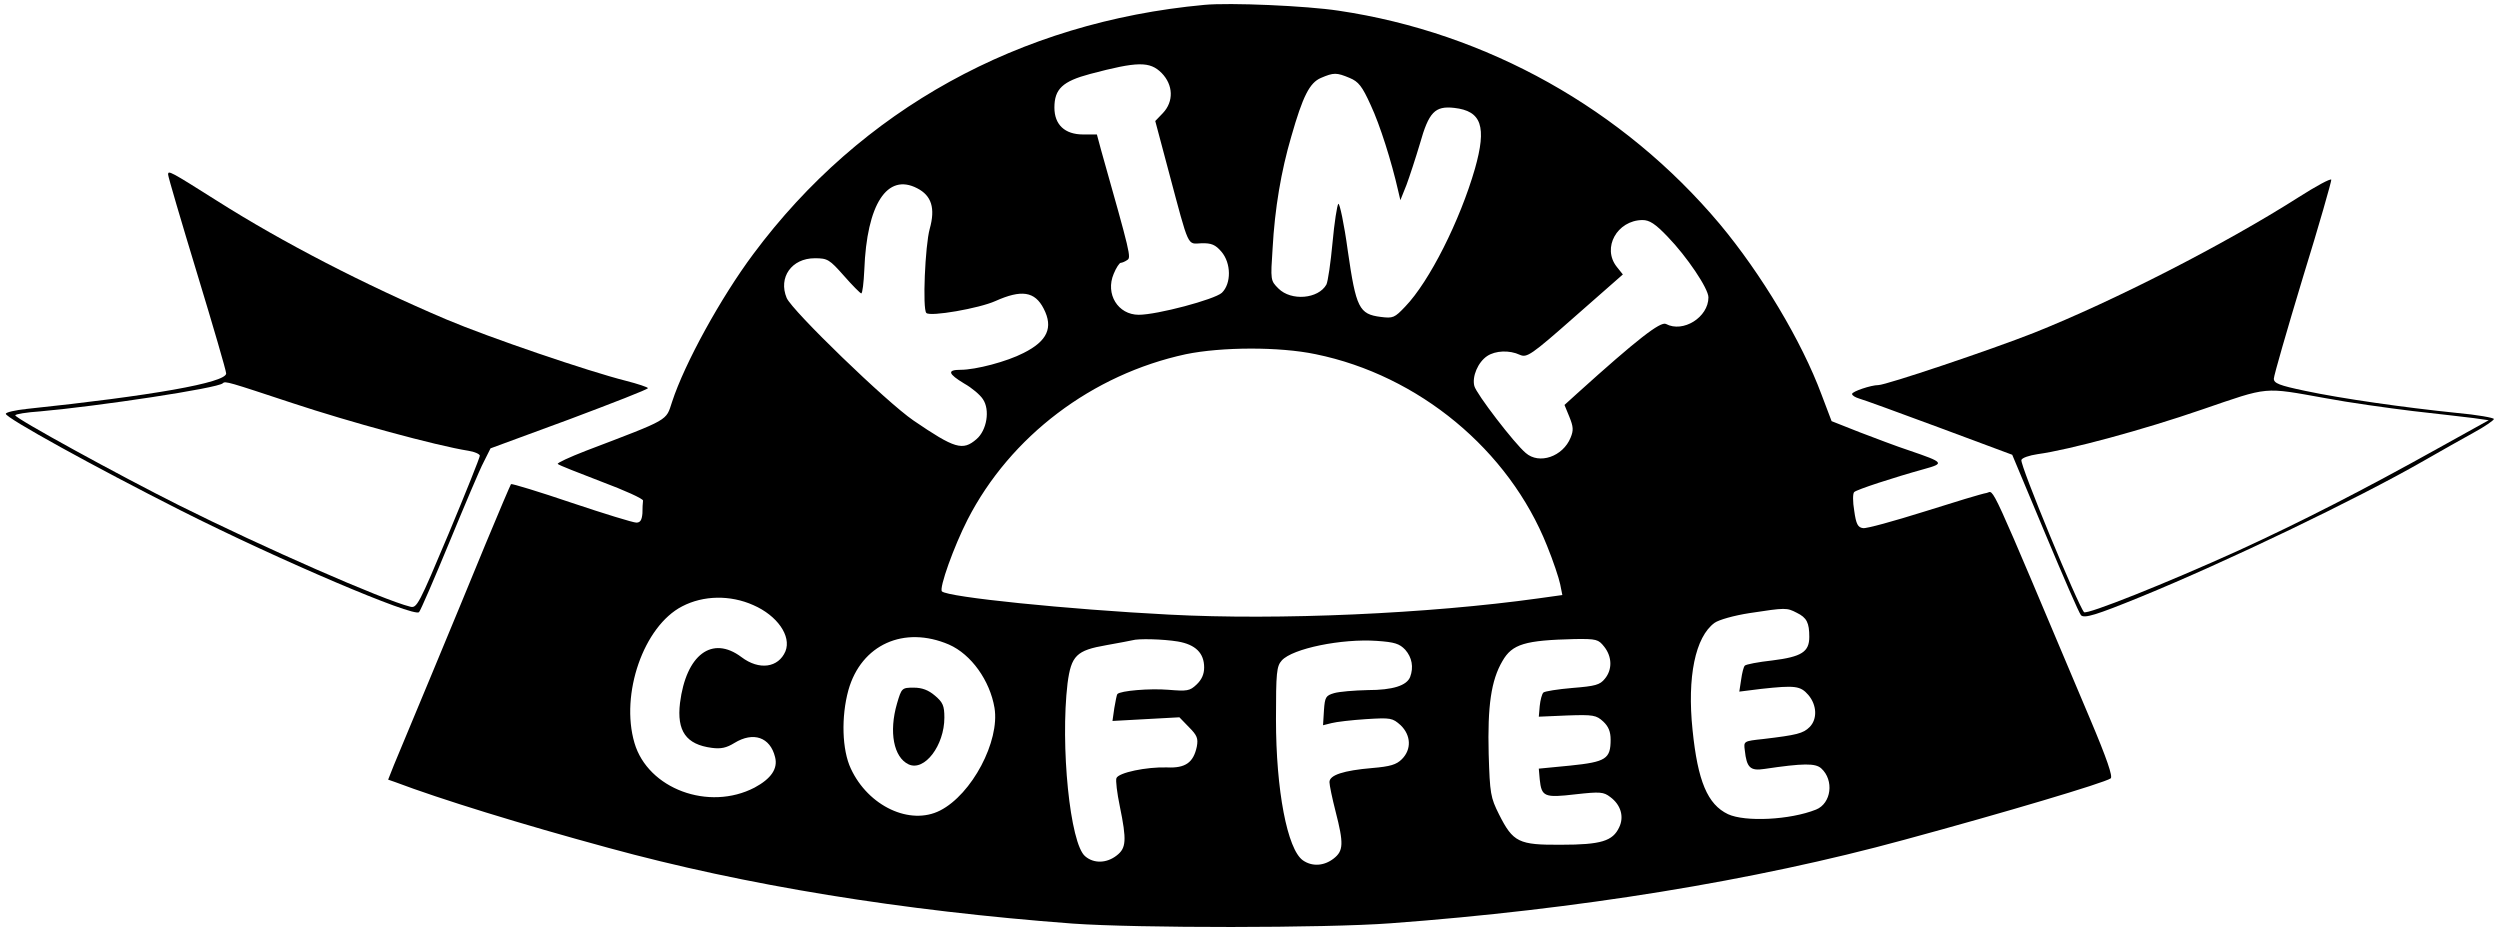 <?xml version="1.0" standalone="no"?>
<!DOCTYPE svg PUBLIC "-//W3C//DTD SVG 20010904//EN"
 "http://www.w3.org/TR/2001/REC-SVG-20010904/DTD/svg10.dtd">
<svg version="1.0" xmlns="http://www.w3.org/2000/svg"
 width="818pt" height="305pt" viewBox="0 0 818 305"
 preserveAspectRatio="xMidYMid meet">

<g transform="translate(0,305) scale(0.1,-0.1)"
fill="#000000" stroke="none">
<path d="M3940 3034 c-605 -56 -1123 -342 -1475 -815 -106 -142 -225 -358
-266 -484 -21 -63 -4 -54 -282 -160 -54 -21 -95 -40 -92 -43 3 -4 68 -29 143
-58 75 -28 137 -56 136 -62 -1 -7 -2 -25 -2 -42 -2 -22 -7 -30 -20 -30 -10 0
-105 29 -212 65 -106 36 -195 63 -198 61 -2 -3 -39 -89 -82 -193 -42 -103
-123 -298 -179 -433 -56 -135 -111 -266 -122 -293 l-19 -48 23 -8 c148 -56
410 -137 697 -215 449 -123 961 -206 1520 -248 212 -15 826 -15 1040 1 610 45
1190 139 1680 273 332 90 654 186 676 201 8 5 -12 64 -67 194 -342 810 -312
745 -339 740 -14 -2 -106 -30 -204 -61 -99 -31 -189 -56 -200 -54 -17 2 -23
13 -29 57 -5 29 -5 57 0 61 8 8 127 47 228 75 69 19 66 22 -48 61 -40 13 -113
41 -163 60 l-91 36 -33 87 c-65 175 -197 395 -333 558 -316 376 -762 626
-1247 698 -105 16 -356 27 -440 19z m-139 -223 c38 -39 40 -93 4 -131 l-25
-26 45 -169 c67 -251 59 -233 106 -231 33 1 46 -5 65 -27 33 -38 33 -105 2
-135 -24 -22 -212 -72 -272 -72 -68 0 -110 68 -82 134 8 20 19 36 23 36 4 0
14 4 21 9 14 8 11 19 -85 359 l-14 52 -45 0 c-60 0 -94 32 -94 88 0 61 27 86
117 110 155 41 195 42 234 3z m615 -16 c29 -12 41 -27 69 -89 30 -64 68 -184
90 -281 l7 -30 20 50 c10 27 30 88 44 135 29 103 49 124 112 117 90 -10 107
-61 68 -199 -49 -170 -149 -369 -228 -451 -35 -37 -40 -39 -80 -34 -71 9 -81
29 -108 216 -12 89 -27 158 -31 154 -4 -4 -13 -61 -19 -127 -6 -65 -15 -127
-20 -137 -26 -47 -115 -55 -157 -13 -26 26 -26 27 -19 132 7 129 28 253 61
365 38 133 60 176 97 192 42 18 51 18 94 0z m-1415 -361 c47 -24 60 -65 41
-133 -15 -54 -24 -263 -11 -275 12 -13 173 15 226 39 85 38 129 32 158 -25 32
-62 12 -106 -66 -145 -54 -28 -156 -55 -206 -55 -45 0 -41 -13 12 -45 25 -14
52 -37 61 -51 24 -35 13 -102 -21 -131 -45 -39 -71 -31 -206 61 -88 60 -397
359 -415 401 -28 67 16 130 92 130 42 0 48 -4 95 -57 28 -32 54 -58 57 -58 4
0 8 35 10 77 8 215 75 318 173 267z m2456 -159 c62 -64 133 -169 133 -198 0
-65 -83 -117 -139 -87 -18 9 -95 -51 -289 -226 l-43 -39 16 -39 c13 -32 14
-44 4 -68 -25 -62 -103 -89 -147 -50 -37 31 -162 194 -168 219 -8 31 12 78 42
98 27 18 73 20 107 4 23 -10 36 -2 181 126 l156 137 -20 25 c-49 62 1 152 84
153 23 0 42 -12 83 -55z m-1152 -384 c337 -69 632 -313 757 -627 20 -49 39
-106 43 -126 l7 -35 -79 -11 c-359 -50 -848 -72 -1208 -53 -330 17 -724 57
-743 76 -10 10 39 147 84 235 140 273 408 475 714 541 117 24 306 25 425 0z
m-1840 -821 c78 -34 125 -101 105 -151 -23 -54 -86 -63 -144 -19 -96 72 -181
8 -201 -150 -11 -92 20 -136 104 -147 30 -4 48 0 74 16 62 38 117 19 133 -46
10 -38 -13 -71 -67 -100 -150 -78 -349 -4 -393 146 -47 160 30 382 156 447 69
36 157 38 233 4z m3414 -25 c33 -16 41 -33 41 -79 0 -49 -25 -65 -121 -77 -46
-5 -87 -13 -90 -17 -4 -4 -9 -24 -12 -46 l-6 -39 72 9 c111 12 128 10 154 -20
28 -33 30 -79 4 -105 -21 -21 -42 -26 -151 -39 -65 -7 -65 -7 -61 -37 6 -57
18 -68 64 -61 128 19 167 19 186 2 43 -39 33 -115 -17 -135 -85 -34 -232 -41
-288 -15 -67 32 -99 108 -116 276 -18 173 9 304 72 350 14 10 63 24 115 32
118 18 121 18 154 1z m-2774 -104 c73 -32 134 -118 149 -207 18 -109 -74 -283
-178 -336 -98 -50 -235 14 -292 137 -29 61 -32 170 -8 257 42 149 182 212 329
149z m749 10 c58 -10 86 -38 86 -85 0 -22 -8 -40 -25 -56 -22 -21 -31 -22 -92
-17 -61 5 -157 -3 -167 -14 -2 -2 -6 -23 -10 -46 l-6 -42 109 6 110 6 31 -32
c27 -27 31 -37 26 -64 -11 -52 -37 -71 -98 -68 -67 2 -158 -17 -165 -35 -3 -7
2 -49 11 -92 23 -112 21 -137 -10 -161 -33 -26 -75 -27 -103 -3 -50 40 -82
363 -58 566 12 91 29 108 127 125 41 7 80 15 85 16 19 6 100 4 149 -4z m744
-27 c22 -25 28 -57 16 -89 -11 -28 -56 -43 -139 -43 -44 -1 -93 -5 -110 -10
-27 -8 -30 -13 -33 -56 l-3 -49 28 7 c15 4 66 10 113 13 81 5 86 4 113 -20 34
-33 36 -79 4 -111 -18 -18 -38 -24 -97 -29 -94 -8 -140 -23 -140 -46 0 -10 9
-53 20 -96 27 -105 26 -129 -6 -154 -32 -25 -71 -27 -101 -6 -51 36 -88 230
-88 461 0 154 2 174 19 193 35 39 196 72 311 64 58 -4 74 -9 93 -29z m651 10
c26 -33 27 -75 2 -105 -16 -20 -31 -24 -106 -30 -48 -4 -91 -11 -95 -15 -5 -5
-10 -25 -12 -44 l-3 -35 93 4 c86 3 95 1 118 -20 17 -16 24 -33 24 -59 0 -63
-15 -73 -132 -85 l-103 -10 3 -35 c6 -57 15 -61 117 -49 81 9 92 8 114 -9 34
-25 46 -64 29 -99 -21 -45 -59 -57 -190 -57 -139 -1 -157 8 -203 99 -28 56
-30 68 -34 198 -4 157 8 241 45 304 32 56 74 68 236 72 72 1 78 -1 97 -25z"/>
<path d="M2935 748 c-27 -93 -11 -176 38 -199 52 -24 117 62 117 153 0 39 -5
50 -31 72 -21 18 -42 26 -69 26 -39 0 -40 -1 -55 -52z"/>
<path d="M550 2479 c0 -7 43 -153 95 -324 52 -171 95 -318 95 -327 0 -30 -243
-73 -653 -116 -37 -4 -68 -11 -68 -16 -1 -13 291 -174 572 -316 325 -164 763
-350 780 -333 5 5 49 107 99 228 50 121 100 240 113 264 l22 44 258 95 c141
53 257 98 257 102 0 3 -33 14 -72 24 -123 31 -446 141 -588 201 -268 114 -534
251 -750 388 -155 98 -160 100 -160 86z m407 -748 c184 -61 469 -139 576 -156
20 -3 37 -11 37 -16 0 -6 -46 -121 -102 -255 -98 -233 -104 -245 -126 -239
-89 22 -481 194 -757 332 -192 96 -535 284 -535 294 0 4 37 10 82 13 191 17
582 76 597 92 8 8 19 4 228 -65z"/>
<path d="M7520 2404 c-242 -154 -604 -339 -865 -443 -139 -55 -484 -171 -509
-171 -24 0 -86 -21 -86 -29 0 -5 10 -11 23 -15 12 -3 130 -46 262 -95 l239
-89 108 -258 c59 -141 111 -261 117 -267 11 -11 48 0 195 60 281 115 708 320
926 445 52 30 125 71 163 92 37 20 67 41 67 45 0 4 -55 14 -122 20 -175 18
-377 47 -495 72 -86 18 -103 25 -103 40 0 10 43 159 95 331 53 171 94 316 93
320 -2 5 -50 -21 -108 -58z m90 -657 c74 -14 203 -32 285 -42 83 -9 172 -20
199 -23 l49 -7 -164 -91 c-242 -135 -451 -242 -654 -335 -238 -108 -497 -211
-506 -202 -19 20 -211 484 -205 498 2 7 26 15 53 19 103 14 347 80 538 146
222 76 198 74 405 37z"/>
</g>
</svg>
